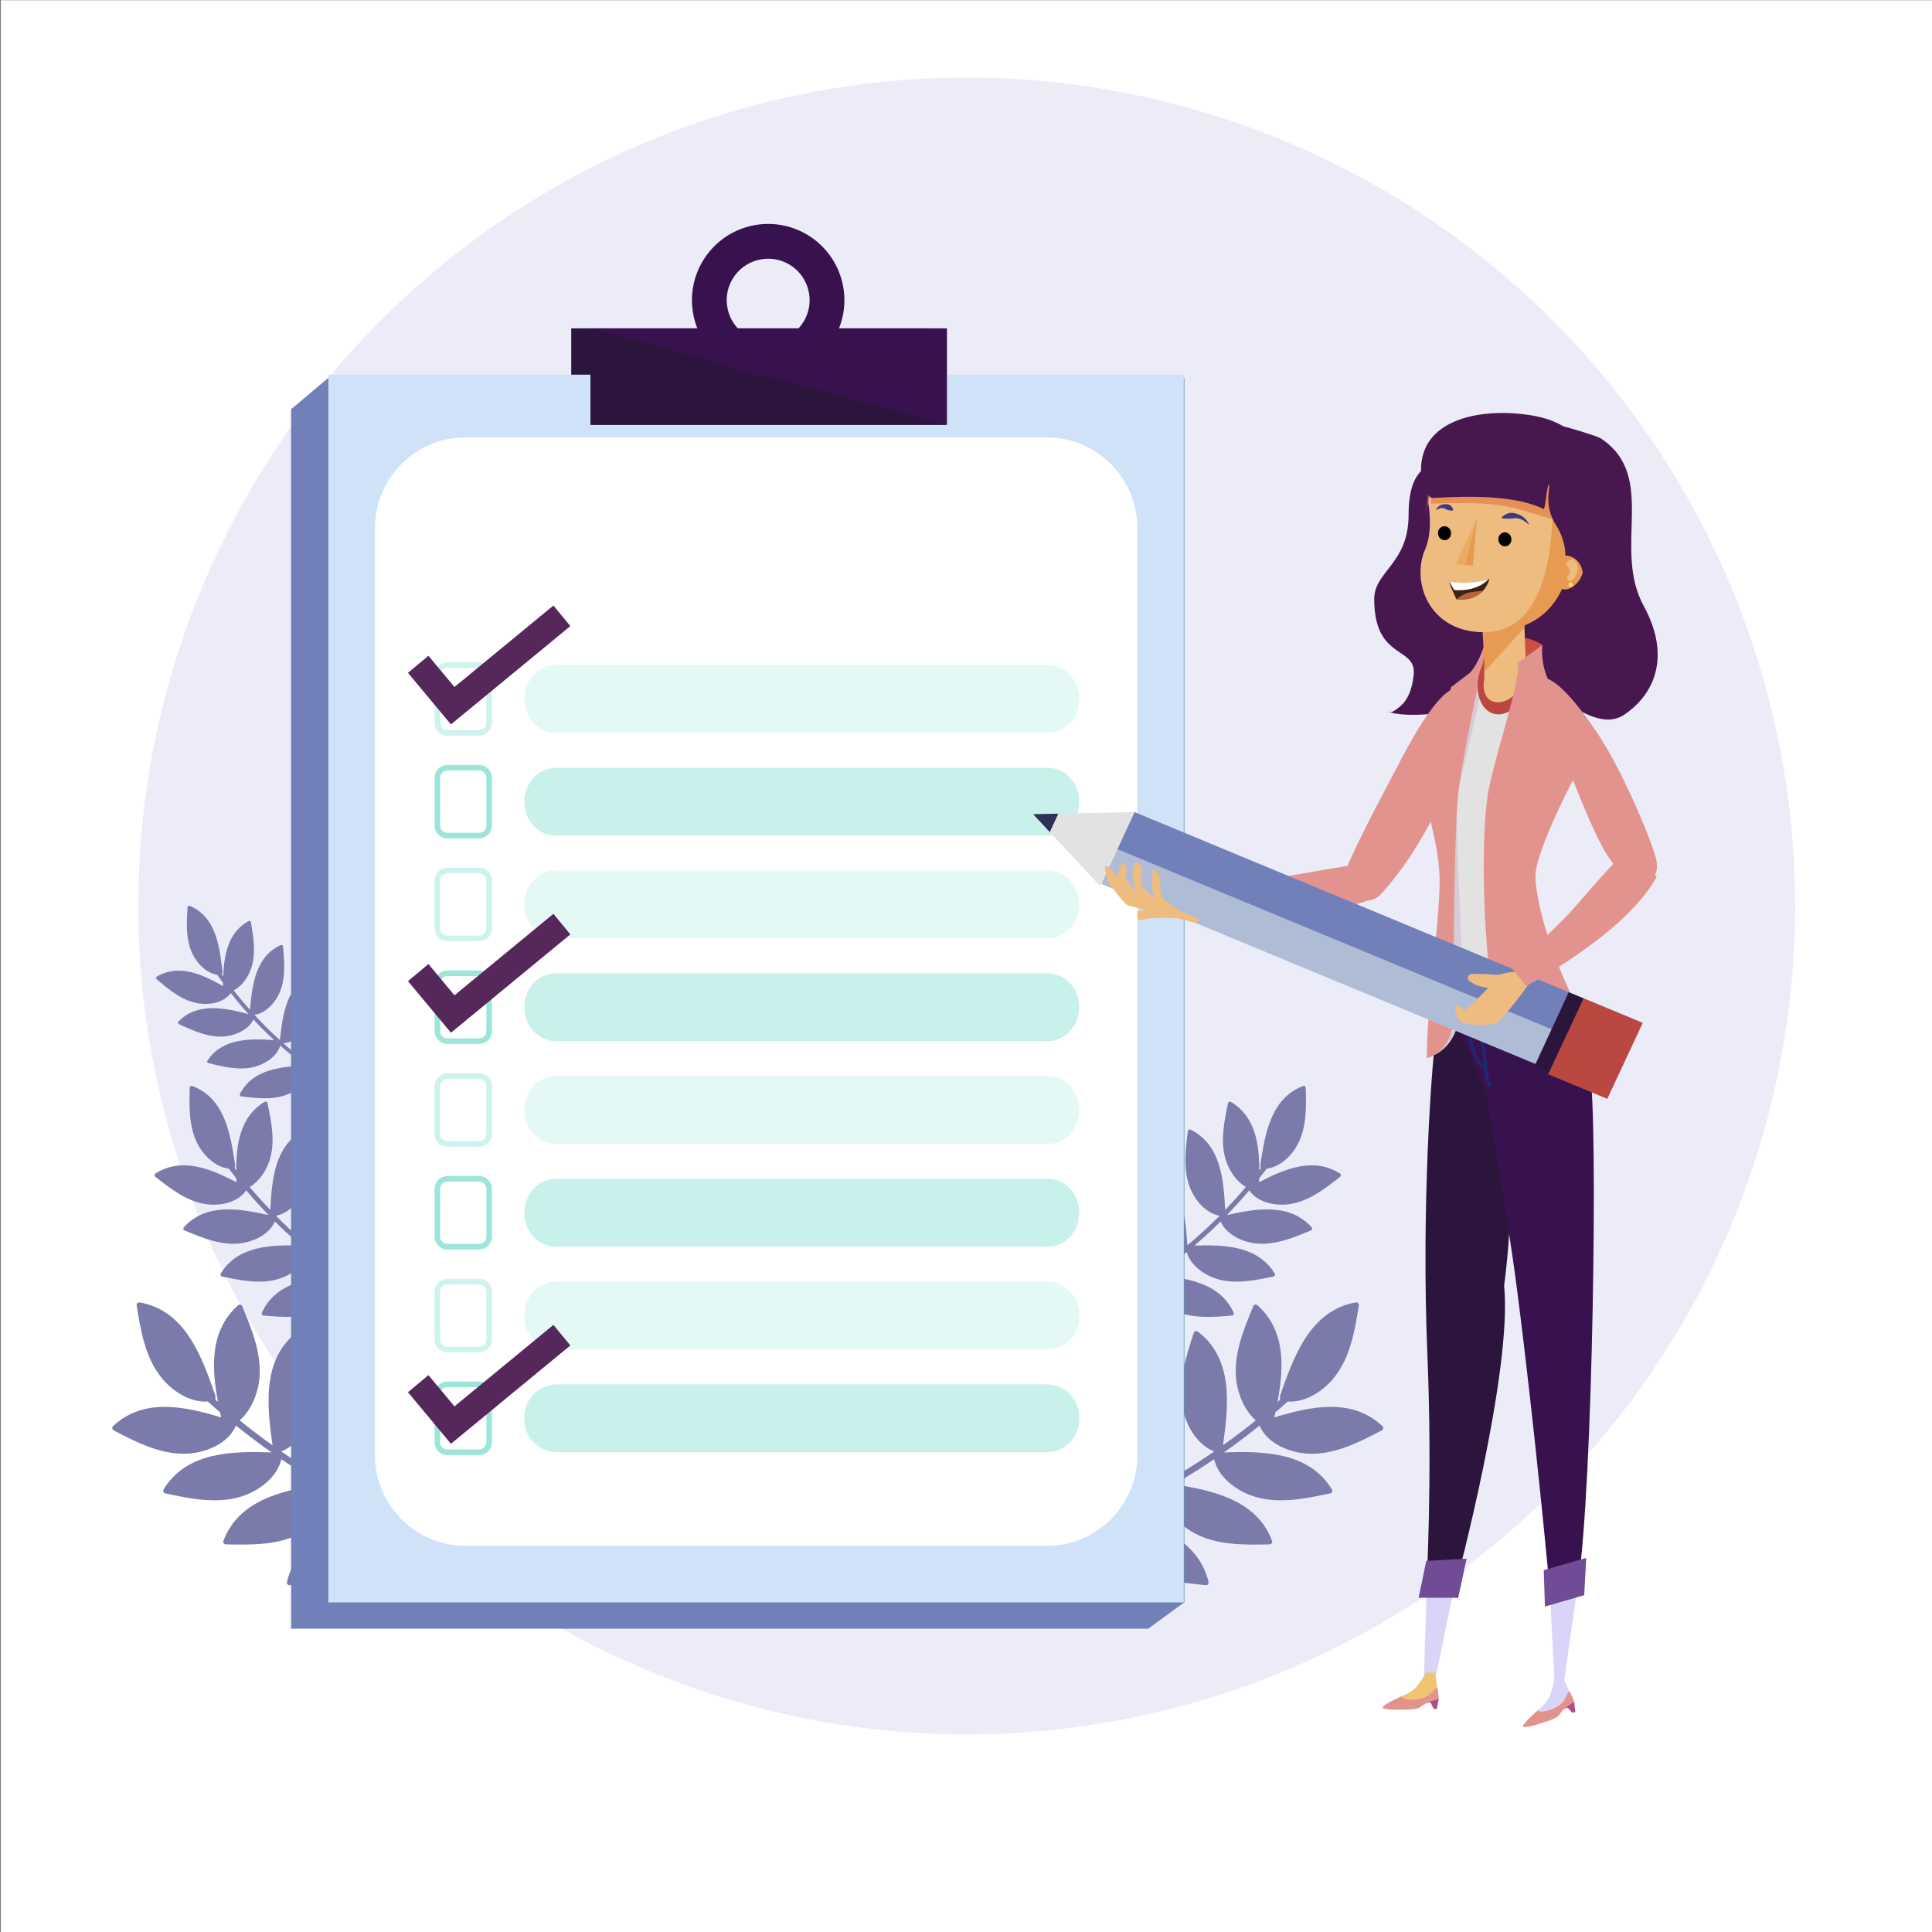 <?xml version="1.0" encoding="utf-8"?>
<!-- Generator: Adobe Illustrator 27.5.0, SVG Export Plug-In . SVG Version: 6.00 Build 0)  -->
<svg version="1.1" xmlns="http://www.w3.org/2000/svg" xmlns:xlink="http://www.w3.org/1999/xlink" x="0px" y="0px"
	 viewBox="0 0 500 500" style="enable-background:new 0 0 500 500;" xml:space="preserve">
<rect x="0" y="0" width="500" height="500" fill="#808080" stroke="none"/>
<g id="BACKGROUND">

		<rect x="0.238" y="0.063" transform="matrix(-1 -1.224647e-16 1.224647e-16 -1 500.477 500.125)" style="fill:#FFFFFF;" width="500" height="500"/>
</g>
<g id="OBJECTS">

		<ellipse transform="matrix(0.707 -0.707 0.707 0.707 -92.501 245.619)" style="opacity:0.51;fill:#D8DAF2;" cx="250.238" cy="234.468" rx="214.424" ry="214.424"/>
	<g>
		<path style="fill:#7A7BAA;" d="M121.041,398.885c-6.295-1.929-12.512-4.253-18.597-6.896c3.453-1.545,6.138-5.028,7.538-8.353
			c2.756-6.544,1.516-13.894,0.375-20.654c-0.074-0.437-0.627-0.63-0.987-0.432c-10.086,5.549-10.676,17.482-10.772,27.735
			c-3.846-1.778-7.622-3.701-11.324-5.74c4.51-1.31,7.603-6.172,8.739-10.459c1.785-6.739-0.279-13.741-2.204-20.203
			c-0.111-0.372-0.612-0.704-0.987-0.432c-9.767,7.068-8.451,19.606-7.228,30.143c-2.596-1.466-5.163-2.975-7.669-4.563
			c-1.736-1.1-3.449-2.236-5.144-3.398c4.224-1.597,7.041-6.331,8.033-10.499c1.614-6.787-0.616-13.724-2.706-20.14
			c-0.169-0.519-0.712-0.647-1.129-0.328c-9.237,7.048-7.892,19.153-6.459,29.362c-2.896-2.058-5.729-4.203-8.488-6.441
			c2.752-2.393,4.415-6.246,4.952-9.659c1.088-6.921-1.73-13.684-4.329-19.942c-0.176-0.423-0.769-0.432-1.066-0.166
			c-7.327,6.563-6.848,16.109-5.176,24.997c-0.214-0.19-0.43-0.377-0.643-0.568c0.084-0.15,0.043-0.345-0.095-0.447
			c0.113-0.151,0.161-0.348,0.079-0.585c-3.47-9.94-7.689-22.032-19.543-24.141c-0.523-0.093-0.929,0.288-0.843,0.82
			c1.034,6.382,2.152,13.202,6.249,18.438c2.762,3.53,7.457,6.707,12.145,6.376c1.047,0.949,2.12,1.87,3.191,2.792
			c0.094,0.444,0.189,0.885,0.285,1.323c-9.398-2.854-20.072-5.171-27.979,2.257c-0.307,0.288-0.276,0.871,0.119,1.076
			c5.974,3.109,12.477,6.5,19.425,6.02c4.684-0.323,10.321-2.618,12.264-7.244c2.989,2.417,6.058,4.732,9.203,6.943
			c-10.205-0.331-21.994-0.175-27.937,9.591c-0.218,0.359-0.035,0.913,0.4,1.006c6.811,1.45,14.254,3.022,20.982,0.375
			c3.939-1.55,8.12-4.862,9.096-9.203c1.409,0.953,2.826,1.893,4.263,2.803c2.023,1.281,4.074,2.496,6.14,3.678
			c-10.058,1.609-21.441,4.017-25.41,14.693c-0.156,0.421,0.239,0.855,0.647,0.863c6.527,0.133,13.613,0.284,19.525-2.934
			c3.918-2.133,7.891-6.244,8.274-10.931c3.879,2.11,7.823,4.067,11.847,5.842c-9.844,2.825-21.151,6.537-23.827,17.724
			c-0.092,0.384,0.188,0.91,0.647,0.863c6.547-0.67,13.585-1.369,19.105-5.305c3.706-2.643,7.182-7.32,6.861-12.112
			c6.462,2.705,13.097,5.016,19.927,6.89C121.346,399.868,121.575,399.049,121.041,398.885z"/>
		<path style="fill:#7A7BAA;" d="M103.734,338.532c-4.371-2.304-8.629-4.888-12.746-7.688c2.762-0.655,5.229-2.848,6.727-5.103
			c2.948-4.439,3.063-10.032,3.168-15.176c0.007-0.333-0.374-0.553-0.667-0.457c-8.213,2.679-10.319,11.395-11.826,18.941
			c-2.586-1.849-5.101-3.796-7.545-5.817c3.508-0.335,6.47-3.486,7.907-6.488c2.259-4.719,1.718-10.171,1.204-15.204
			c-0.03-0.29-0.353-0.604-0.667-0.457c-8.191,3.844-8.977,13.273-9.55,21.213c-1.709-1.445-3.39-2.916-5.015-4.438
			c-1.126-1.054-2.23-2.131-3.317-3.226c3.338-0.586,6.078-3.682,7.393-6.616c2.141-4.778,1.467-10.205,0.825-15.228
			c-0.052-0.406-0.435-0.577-0.787-0.4c-7.798,3.903-8.501,13.017-8.873,20.744c-1.847-1.923-3.635-3.901-5.357-5.938
			c2.365-1.379,4.13-3.987,5.003-6.428c1.771-4.95,0.64-10.332-0.4-15.31c-0.07-0.337-0.507-0.426-0.763-0.272
			c-6.322,3.813-7.305,10.918-7.316,17.706c-0.131-0.17-0.264-0.338-0.395-0.509c0.083-0.099,0.08-0.248-0.008-0.343
			c0.105-0.095,0.168-0.234,0.14-0.42c-1.167-7.815-2.584-17.321-11.029-20.536c-0.373-0.142-0.725,0.082-0.736,0.487
			c-0.131,4.85-0.261,10.035,2.026,14.47c1.542,2.99,4.559,5.989,8.062,6.402c0.639,0.847,1.301,1.675,1.962,2.505
			c0.007,0.34,0.015,0.679,0.025,1.015c-6.53-3.42-14.076-6.623-20.945-2.253c-0.266,0.169-0.325,0.604-0.063,0.81
			c3.969,3.129,8.289,6.539,13.479,7.159c3.499,0.417,7.977-0.485,10.057-3.624c1.866,2.2,3.804,4.337,5.813,6.408
			c-7.478-1.673-16.192-3.209-21.941,3.16c-0.211,0.234-0.154,0.668,0.154,0.798c4.819,2.023,10.087,4.224,15.418,3.214
			c3.121-0.591,6.668-2.448,7.995-5.512c0.905,0.9,1.819,1.792,2.751,2.663c1.312,1.228,2.654,2.411,4.012,3.572
			c-7.641-0.222-16.371-0.041-20.792,7.275c-0.174,0.288,0.056,0.664,0.356,0.727c4.794,1.012,9.997,2.116,14.806,0.571
			c3.187-1.024,6.693-3.499,7.631-6.901c2.564,2.099,5.199,4.094,7.917,5.966c-7.654,0.704-16.51,1.858-20.05,9.732
			c-0.121,0.27,0.011,0.698,0.356,0.727c4.921,0.423,10.208,0.893,14.829-1.237c3.103-1.43,6.32-4.392,6.755-7.97
			c4.386,2.9,8.954,5.532,13.728,7.87C103.822,339.299,104.105,338.727,103.734,338.532z"/>
		<path style="fill:#7A7BAA;" d="M91.647,283.23c-3.517-2.023-6.933-4.272-10.227-6.695c2.286-0.454,4.377-2.179,5.675-3.984
			c2.554-3.553,2.817-8.14,3.059-12.357c0.016-0.273-0.29-0.465-0.534-0.395c-6.821,1.95-8.813,9.038-10.278,15.185
			c-2.066-1.596-4.071-3.269-6.016-5.002c2.889-0.168,5.415-2.665,6.685-5.085c1.997-3.804,1.718-8.294,1.448-12.44
			c-0.016-0.239-0.271-0.507-0.534-0.395c-6.838,2.906-7.768,10.62-8.479,17.118c-1.358-1.237-2.694-2.496-3.981-3.794
			c-0.892-0.899-1.766-1.816-2.624-2.747c2.757-0.38,5.099-2.837,6.267-5.205c1.901-3.856,1.513-8.33,1.138-12.472
			c-0.03-0.335-0.339-0.486-0.633-0.352c-6.517,2.967-7.37,10.424-7.909,16.754c-1.458-1.634-2.865-3.311-4.216-5.035
			c1.982-1.06,3.51-3.146,4.3-5.123c1.603-4.009,0.838-8.459,0.136-12.575c-0.048-0.279-0.403-0.365-0.618-0.246
			c-5.303,2.937-6.325,8.739-6.54,14.308c-0.102-0.144-0.207-0.286-0.308-0.43c0.071-0.079,0.073-0.201,0.004-0.281
			c0.089-0.075,0.145-0.187,0.128-0.341c-0.721-6.448-1.596-14.292-8.429-17.186c-0.302-0.128-0.598,0.045-0.619,0.377
			c-0.254,3.976-0.518,8.227,1.224,11.935c1.175,2.5,3.56,5.053,6.422,5.498c0.499,0.714,1.017,1.414,1.534,2.115
			c-0.004,0.279-0.008,0.558-0.01,0.834c-5.255-3.004-11.35-5.861-17.12-2.483c-0.224,0.131-0.285,0.485-0.076,0.663
			c3.163,2.688,6.604,5.617,10.845,6.282c2.859,0.449,6.56-0.157,8.362-2.669c1.464,1.862,2.991,3.674,4.576,5.434
			c-6.086-1.599-13.19-3.123-18.101,1.929c-0.18,0.186-0.147,0.544,0.103,0.659c3.893,1.806,8.149,3.772,12.555,3.104
			c2.579-0.391,5.546-1.807,6.728-4.281c0.716,0.766,1.438,1.525,2.177,2.269c1.04,1.047,2.105,2.059,3.184,3.053
			c-6.264-0.413-13.433-0.529-17.282,5.341c-0.152,0.231,0.026,0.547,0.27,0.608c3.903,0.975,8.14,2.039,12.133,0.917
			c2.646-0.744,5.598-2.669,6.471-5.432c2.041,1.8,4.142,3.517,6.316,5.135c-6.302,0.346-13.605,1.025-16.748,7.379
			c-0.108,0.218-0.012,0.573,0.27,0.608c4.025,0.496,8.35,1.042,12.206-0.566c2.589-1.079,5.319-3.413,5.784-6.336
			c3.511,2.512,7.181,4.811,11.027,6.874C91.696,283.863,91.946,283.402,91.647,283.23z"/>
		<path style="fill:#7A7BAA;" d="M265.992,398.885c6.295-1.929,12.512-4.253,18.597-6.896c-3.453-1.545-6.138-5.028-7.538-8.353
			c-2.756-6.544-1.516-13.894-0.375-20.654c0.074-0.437,0.627-0.63,0.987-0.432c10.086,5.549,10.676,17.482,10.772,27.735
			c3.846-1.778,7.622-3.701,11.323-5.74c-4.51-1.31-7.603-6.172-8.738-10.459c-1.785-6.739,0.279-13.741,2.204-20.203
			c0.111-0.372,0.612-0.704,0.987-0.432c9.767,7.068,8.452,19.606,7.228,30.143c2.596-1.466,5.163-2.975,7.669-4.563
			c1.736-1.1,3.449-2.236,5.144-3.398c-4.224-1.597-7.041-6.331-8.033-10.499c-1.614-6.787,0.616-13.724,2.706-20.14
			c0.169-0.519,0.712-0.647,1.129-0.328c9.237,7.048,7.893,19.153,6.459,29.362c2.896-2.058,5.729-4.203,8.489-6.441
			c-2.753-2.393-4.415-6.246-4.952-9.659c-1.088-6.921,1.73-13.684,4.329-19.942c0.176-0.423,0.77-0.432,1.066-0.166
			c7.328,6.563,6.848,16.109,5.176,24.997c0.214-0.19,0.43-0.377,0.643-0.568c-0.083-0.15-0.043-0.345,0.095-0.447
			c-0.113-0.151-0.161-0.348-0.079-0.585c3.47-9.94,7.689-22.032,19.543-24.141c0.524-0.093,0.929,0.288,0.843,0.82
			c-1.035,6.382-2.153,13.202-6.249,18.438c-2.762,3.53-7.457,6.707-12.145,6.376c-1.047,0.949-2.12,1.87-3.191,2.792
			c-0.094,0.444-0.189,0.885-0.285,1.323c9.398-2.854,20.072-5.171,27.979,2.257c0.307,0.288,0.276,0.871-0.119,1.076
			c-5.974,3.109-12.477,6.5-19.425,6.02c-4.684-0.323-10.321-2.618-12.264-7.244c-2.99,2.417-6.059,4.732-9.203,6.943
			c10.205-0.331,21.994-0.175,27.937,9.591c0.218,0.359,0.035,0.913-0.4,1.006c-6.811,1.45-14.254,3.022-20.982,0.375
			c-3.939-1.55-8.12-4.862-9.096-9.203c-1.409,0.953-2.826,1.893-4.263,2.803c-2.023,1.281-4.074,2.496-6.14,3.678
			c10.058,1.609,21.441,4.017,25.41,14.693c0.156,0.421-0.239,0.855-0.647,0.863c-6.527,0.133-13.613,0.284-19.525-2.934
			c-3.918-2.133-7.891-6.244-8.274-10.931c-3.879,2.11-7.823,4.067-11.847,5.842c9.844,2.825,21.151,6.537,23.828,17.724
			c0.092,0.384-0.188,0.91-0.647,0.863c-6.547-0.67-13.585-1.369-19.105-5.305c-3.706-2.643-7.182-7.32-6.861-12.112
			c-6.462,2.705-13.097,5.016-19.927,6.89C265.687,399.868,265.458,399.049,265.992,398.885z"/>
		<path style="fill:#7A7BAA;" d="M283.298,338.532c4.371-2.304,8.629-4.888,12.746-7.688c-2.762-0.655-5.229-2.848-6.727-5.103
			c-2.948-4.439-3.063-10.032-3.168-15.176c-0.007-0.333,0.374-0.553,0.667-0.457c8.213,2.679,10.319,11.395,11.826,18.941
			c2.586-1.849,5.101-3.796,7.545-5.817c-3.509-0.335-6.47-3.486-7.907-6.488c-2.259-4.719-1.718-10.171-1.204-15.204
			c0.03-0.29,0.353-0.604,0.667-0.457c8.191,3.844,8.977,13.273,9.55,21.213c1.709-1.445,3.39-2.916,5.015-4.438
			c1.126-1.054,2.23-2.131,3.317-3.226c-3.338-0.586-6.078-3.682-7.393-6.616c-2.14-4.778-1.467-10.205-0.824-15.228
			c0.052-0.406,0.435-0.577,0.787-0.4c7.798,3.903,8.501,13.017,8.873,20.744c1.848-1.923,3.635-3.901,5.357-5.938
			c-2.364-1.379-4.13-3.987-5.003-6.428c-1.771-4.95-0.64-10.332,0.4-15.31c0.07-0.337,0.507-0.426,0.763-0.272
			c6.322,3.813,7.305,10.918,7.316,17.706c0.131-0.17,0.264-0.338,0.395-0.509c-0.083-0.099-0.08-0.248,0.008-0.343
			c-0.105-0.095-0.168-0.234-0.14-0.42c1.167-7.815,2.584-17.321,11.029-20.536c0.373-0.142,0.725,0.082,0.736,0.487
			c0.131,4.85,0.261,10.035-2.026,14.47c-1.542,2.99-4.559,5.989-8.062,6.402c-0.639,0.847-1.302,1.675-1.962,2.505
			c-0.007,0.34-0.016,0.679-0.025,1.015c6.53-3.42,14.076-6.623,20.945-2.253c0.266,0.169,0.325,0.604,0.063,0.81
			c-3.969,3.129-8.289,6.539-13.479,7.159c-3.499,0.417-7.977-0.485-10.057-3.624c-1.866,2.2-3.804,4.337-5.813,6.408
			c7.478-1.673,16.192-3.209,21.941,3.16c0.211,0.234,0.154,0.668-0.154,0.798c-4.819,2.023-10.086,4.224-15.418,3.214
			c-3.121-0.591-6.668-2.448-7.995-5.512c-0.905,0.9-1.819,1.792-2.751,2.663c-1.313,1.228-2.655,2.411-4.012,3.572
			c7.641-0.222,16.371-0.041,20.792,7.275c0.174,0.288-0.057,0.664-0.356,0.727c-4.794,1.012-9.997,2.116-14.807,0.571
			c-3.187-1.024-6.693-3.499-7.631-6.901c-2.564,2.099-5.199,4.094-7.917,5.966c7.654,0.704,16.51,1.858,20.05,9.732
			c0.122,0.27-0.011,0.698-0.356,0.727c-4.921,0.423-10.208,0.893-14.829-1.237c-3.103-1.43-6.32-4.392-6.755-7.97
			c-4.386,2.9-8.954,5.532-13.727,7.87C283.211,339.299,282.927,338.727,283.298,338.532z"/>
	</g>
	<g>

			<rect x="147.837" y="84.979" transform="matrix(-1 -1.224647e-16 1.224647e-16 -1 387.905 194.911)" style="fill:#2B153C;" width="92.231" height="24.953"/>
		<g>
			<polygon style="fill:#7280BA;" points="75.325,421.505 297.154,421.505 306.473,414.701 306.473,97.778 84.981,97.778
				75.325,105.916 			"/>

				<rect x="84.981" y="97.778" transform="matrix(-1 -1.224647e-16 1.224647e-16 -1 391.454 512.478)" style="fill:#5AA4AB;" width="221.492" height="316.922"/>
			<g>
				<g>

						<rect x="99.356" y="122.838" transform="matrix(1 -0.004 0.004 1 -0.949 0.731)" style="fill:#F7F9F8;" width="194.91" height="267.118"/>
				</g>
			</g>
			<g>
				<rect x="84.981" y="96.96" style="fill:#CFE2F8;" width="221.382" height="317.741"/>
				<path style="fill:#FFFFFF;" d="M270.977,400.065H120.412c-12.841,0-23.348-10.507-23.348-23.348V136.554
					c0-12.841,10.507-23.348,23.348-23.348h150.566c12.841,0,23.348,10.507,23.348,23.348v240.163
					C294.325,389.558,283.819,400.065,270.977,400.065z"/>
				<g style="opacity:0.54;">
					<path style="opacity:0.39;fill:#80DECF;" d="M271.209,189.664H143.795c-4.46,0-8.108-3.953-8.108-8.785l0,0
						c0-4.831,3.649-8.785,8.108-8.785h127.413c4.46,0,8.108,3.953,8.108,8.785l0,0
						C279.317,185.711,275.668,189.664,271.209,189.664z"/>
					<path style="opacity:0.78;fill:#80DECF;" d="M271.209,216.259H143.795c-4.46,0-8.108-3.953-8.108-8.785l0,0
						c0-4.831,3.649-8.785,8.108-8.785h127.413c4.46,0,8.108,3.953,8.108,8.785l0,0
						C279.317,212.306,275.668,216.259,271.209,216.259z"/>
					<path style="opacity:0.39;fill:#80DECF;" d="M271.209,242.855H143.795c-4.46,0-8.108-3.953-8.108-8.785l0,0
						c0-4.831,3.649-8.785,8.108-8.785h127.413c4.46,0,8.108,3.953,8.108,8.785l0,0
						C279.317,238.902,275.668,242.855,271.209,242.855z"/>
					<path style="opacity:0.78;fill:#80DECF;" d="M271.209,269.451H143.795c-4.46,0-8.108-3.953-8.108-8.784l0,0
						c0-4.831,3.649-8.785,8.108-8.785h127.413c4.46,0,8.108,3.953,8.108,8.785l0,0
						C279.317,265.498,275.668,269.451,271.209,269.451z"/>
					<path style="opacity:0.39;fill:#80DECF;" d="M271.209,296.047H143.795c-4.46,0-8.108-3.953-8.108-8.785l0,0
						c0-4.832,3.649-8.785,8.108-8.785h127.413c4.46,0,8.108,3.953,8.108,8.785l0,0
						C279.317,292.094,275.668,296.047,271.209,296.047z"/>
					<path style="opacity:0.78;fill:#80DECF;" d="M271.209,322.643H143.795c-4.46,0-8.108-3.953-8.108-8.785l0,0
						c0-4.832,3.649-8.785,8.108-8.785h127.413c4.46,0,8.108,3.953,8.108,8.785l0,0C279.317,318.69,275.668,322.643,271.209,322.643
						z"/>
					<path style="opacity:0.39;fill:#80DECF;" d="M270.877,349.238H144.126c-4.642,0-8.44-3.798-8.44-8.44v-0.69
						c0-4.642,3.798-8.44,8.44-8.44h126.751c4.642,0,8.44,3.798,8.44,8.44v0.69C279.317,345.441,275.519,349.238,270.877,349.238z"
						/>
					<path style="opacity:0.78;fill:#80DECF;" d="M270.877,375.834H144.126c-4.642,0-8.44-3.798-8.44-8.44v-0.69
						c0-4.642,3.798-8.44,8.44-8.44h126.751c4.642,0,8.44,3.798,8.44,8.44v0.69C279.317,372.036,275.519,375.834,270.877,375.834z"
						/>
				</g>
				<g>
					<path style="opacity:0.39;fill:none;stroke:#80DECF;stroke-width:1.439;stroke-miterlimit:10;" d="M115.768,189.664h8.249
						c1.418,0,2.578-1.16,2.578-2.578v-12.412c0-1.418-1.16-2.579-2.578-2.579h-8.249c-1.418,0-2.578,1.16-2.578,2.579v12.412
						C113.19,188.503,114.35,189.664,115.768,189.664z"/>
					<path style="opacity:0.78;fill:none;stroke:#80DECF;stroke-width:1.439;stroke-miterlimit:10;" d="M115.768,216.259h8.249
						c1.418,0,2.578-1.16,2.578-2.578v-12.413c0-1.418-1.16-2.578-2.578-2.578h-8.249c-1.418,0-2.578,1.16-2.578,2.578v12.413
						C113.19,215.099,114.35,216.259,115.768,216.259z"/>
					<path style="opacity:0.39;fill:none;stroke:#80DECF;stroke-width:1.439;stroke-miterlimit:10;" d="M115.768,242.855h8.249
						c1.418,0,2.578-1.16,2.578-2.578v-12.413c0-1.418-1.16-2.578-2.578-2.578h-8.249c-1.418,0-2.578,1.16-2.578,2.578v12.413
						C113.19,241.695,114.35,242.855,115.768,242.855z"/>
					<path style="opacity:0.78;fill:none;stroke:#80DECF;stroke-width:1.439;stroke-miterlimit:10;" d="M115.768,269.451h8.249
						c1.418,0,2.578-1.16,2.578-2.578V254.46c0-1.418-1.16-2.578-2.578-2.578h-8.249c-1.418,0-2.578,1.16-2.578,2.578v12.413
						C113.19,268.291,114.35,269.451,115.768,269.451z"/>
					<path style="opacity:0.39;fill:none;stroke:#80DECF;stroke-width:1.439;stroke-miterlimit:10;" d="M115.768,296.047h8.249
						c1.418,0,2.578-1.16,2.578-2.578v-12.412c0-1.418-1.16-2.578-2.578-2.578h-8.249c-1.418,0-2.578,1.16-2.578,2.578v12.412
						C113.19,294.887,114.35,296.047,115.768,296.047z"/>
					<path style="opacity:0.78;fill:none;stroke:#80DECF;stroke-width:1.439;stroke-miterlimit:10;" d="M115.768,322.643h8.249
						c1.418,0,2.578-1.16,2.578-2.578v-12.413c0-1.418-1.16-2.578-2.578-2.578h-8.249c-1.418,0-2.578,1.16-2.578,2.578v12.413
						C113.19,321.482,114.35,322.643,115.768,322.643z"/>
					<path style="opacity:0.39;fill:none;stroke:#80DECF;stroke-width:1.439;stroke-miterlimit:10;" d="M115.768,349.238h8.249
						c1.418,0,2.578-1.16,2.578-2.578v-12.412c0-1.418-1.16-2.579-2.578-2.579h-8.249c-1.418,0-2.578,1.16-2.578,2.579v12.412
						C113.19,348.078,114.35,349.238,115.768,349.238z"/>
					<path style="opacity:0.78;fill:none;stroke:#80DECF;stroke-width:1.439;stroke-miterlimit:10;" d="M115.768,375.834h8.249
						c1.418,0,2.578-1.16,2.578-2.578v-12.413c0-1.418-1.16-2.578-2.578-2.578h-8.249c-1.418,0-2.578,1.16-2.578,2.578v12.412
						C113.19,374.674,114.35,375.834,115.768,375.834z"/>
				</g>
				<polygon style="fill:#55275B;" points="143.222,156.706 117.616,177.795 110.88,169.712 105.582,174.128 116.707,187.477
					147.606,162.03 				"/>
				<polygon style="fill:#55275B;" points="143.222,236.497 117.616,257.585 110.88,249.503 105.582,253.918 116.707,267.267
					147.606,241.82 				"/>
				<polygon style="fill:#55275B;" points="143.222,342.88 117.616,363.968 110.88,355.886 105.582,360.301 116.707,373.65
					147.606,348.203 				"/>
			</g>
		</g>

			<rect x="152.84" y="84.979" transform="matrix(-1 -1.224647e-16 1.224647e-16 -1 397.912 194.911)" style="fill:#37124E;" width="92.231" height="24.953"/>
		<polygon style="fill:#2B153C;" points="152.84,109.932 245.072,109.932 152.84,84.979 		"/>

			<ellipse transform="matrix(0.974 -0.228 0.228 0.974 -12.466 47.414)" style="fill:none;stroke:#37124E;stroke-width:9;stroke-miterlimit:10;" cx="198.742" cy="77.599" rx="15.219" ry="15.219"/>
	</g>
	<g>
		<g>
			<path style="fill:#EDBA85;" d="M394.76,250.516c-0.167-0.217-0.44-0.324-0.711-0.277c-1.22,0.213-4.595,0.806-5.034,0.931
				c-0.377,0.108-2.687-0.077-4.033-0.196c-0.547-0.049-0.972,0.502-0.753,1.005c0.182,0.42,0.516,0.792,1.127,0.755
				c1.356-0.081,3.553-0.065,3.915,1.719c0.983,4.854-4.243,6.989-3.553,8.657c0.003,0.008,0.006,0.015,0.009,0.022
				c0.219,0.508,0.93,0.551,1.245,0.097c0.105-0.152,0.232-0.329,0.377-0.522c0.074-0.099,0.175-0.174,0.286-0.227
				c0.758-0.359,1.949-1.219,2.822-2.644c0.053-0.087,0.125-0.162,0.209-0.219c1.246-0.844,2.089-1.913,2.502-2.704
				c0.359-0.686,1.476-4.411,1.826-5.594c0.067-0.227,0.021-0.472-0.123-0.659L394.76,250.516z"/>
			<g>
				<path style="fill:#49174F;" d="M408.01,116.991c0,0,3.954,6.133-13.042,18.415c-4.874,3.522-18.061,18.065-6.617,32.095
					c5.796,7.106-6.109,15.762-14.608,16.895c-10.949,1.461-14.538-0.216-14.538-0.216c0.812,0.933,3.665-1.827,3.864-2.051
					c1.863-2.092,2.472-4.854,2.772-7.286c0.969-7.835-10.222-3.726-10.191-19.83c0.014-7.199,8.888-9.083,8.892-21.763
					c0.001-3.354,0.359-7.931,2.755-10.827C375.175,112.903,392.787,112.912,408.01,116.991z"/>
			</g>
			<path style="fill:#49174F;" d="M394.063,108.916c-0.031-2.031,18.877,3.635,20.237,4.544c14.851,9.922,2.873,28.33,11.091,43.357
				c6.695,12.24,3.57,22.331-5.092,28.178c-9.414,6.354-26.51-14.168-26.51-14.168S394.066,109.064,394.063,108.916z"/>
			<path style="fill:#2B153C;" d="M371.424,269.617c-0.898,6.38-3.615,42.508-2.021,80.839c1.367,32.888-0.25,59.952-0.25,59.952
				l7.703-0.671c0,0,14.625-54.73,12.409-76.988c4.926-37.64-2.235-66.423-2.235-66.423l-13.014-6.807L371.424,269.617z"/>
			<path style="fill:#37124E;" d="M399.349,250.406c0,0,10.058,18.369,12.145,27.945c2.086,9.577,0.785,107.434-3.128,131.486
				c-4.733,1.366-7.239,2.09-7.239,2.09s-3.828-41.886-8.467-77.783c-3.266-25.277-7.777-47.34-7.968-50.775
				c-4.211-10.849-8.055-18.939-8.055-18.939L399.349,250.406z"/>
			<path style="fill:#21276F;" d="M384.387,278.939l-0.301-2.493c-3.408-0.689-4.788-11.032-4.937-12.23l-0.061-0.488h4.392
				l1.743,14.967l0.802,2.263l-0.819,0.29L384.387,278.939z M380.074,264.596c0.56,4.085,2.013,10.022,3.901,10.904l-1.27-10.904
				H380.074z"/>
			<polygon style="fill:#D9D5F8;" points="401.127,411.927 402.369,436.601 404.666,435.938 408.366,409.837 			"/>
			<path style="fill:#D9D5F8;" d="M376.811,408.561l-5.257,25.551l-3.042-0.051l0.733-23.901
				C369.246,410.16,373.485,408.209,376.811,408.561z"/>
			<polygon style="fill:#704B96;" points="379.56,403.386 377.377,413.516 367.142,413.488 369.11,403.963 			"/>
			<polygon style="fill:#704B96;" points="410.516,403.183 399.519,406.358 399.824,415.771 409.986,412.837 			"/>
			<path style="fill:#CB4F44;" d="M399.161,166.911c0,0-6.606-4.817-14.984,0c-1.714,5.542-2.801,7.634-2.801,7.634l17.785-0.353
				C399.161,174.192,396.806,169.484,399.161,166.911z"/>
			<path style="fill:#E9E9E9;" d="M397.896,173.975l-2.571-1.087h-10.58c0,0-8.293,18.723-1.317,18.577
				c6.976-0.144,14.468-6.116,14.468-6.116V173.975z"/>
			<path style="fill:#E2E2E2;" d="M395.749,174.92c0,0-3.144,9.77-7.636,8.947c-4.491-0.823-3.368-10.978-3.368-10.978l-6.773,5.514
				l-4.129,32.154v47.341c0,0,3.772,4.405,9.756,4.921c5.984,0.516,10.6-3.892,10.963-4.716c0.362-0.823-6.973-27.765-3.414-40.229
				C394.706,205.41,395.749,174.92,395.749,174.92z"/>
			<path style="fill:#D8CAD6;" d="M384.745,172.888c0,0-5.949,26.261-7.284,31.058c-1.335,4.796,1.053,42.176,0.946,47.609
				c-0.107,5.433,0.997,17.379-7.053,21.403c1.512-29.444,4.278-84.037,4.278-84.037l6.82-14.398L384.745,172.888z"/>
			<path style="fill:#E3938E;" d="M369.279,273.872c0,0,6.81-1.448,6.81-11.011c0-9.562,0.26-46.575,1.181-56.322
				c0.92-9.747,7.056-37.781,7.056-37.781l-0.149-1.847c0,0-1.858,5.759-4.14,7.498c-2.282,1.739-4.441,3.371-4.441,3.371
				s-7.393,22.273-6.86,27.489c0.533,5.216,3.368,11.953,3.803,21.298C372.974,235.912,369.062,262.064,369.279,273.872z"/>
			<path style="fill:#AA3E36;" d="M387.858,248.512c4.142-0.219,11.193-3.594,11.491-3.737l-0.377-0.783
				c-0.071,0.034-7.192,3.442-11.16,3.652L387.858,248.512z"/>
			<path style="fill:#BA4740;" d="M382.84,174.318c-1.304,4.835,0.388,9.496,3.78,10.41c3.392,0.915,7.198-2.263,8.502-7.097
				c1.304-4.835-0.388-9.495-3.78-10.41C387.951,166.306,384.144,169.484,382.84,174.318z"/>
			<g>
				<g>
					<path style="fill:#EDBC7E;" d="M393.941,177.547c-4.496,6.581-11.083,5.041-9.827-1.786l0.197-13.794l10.162-1.072
						l0.494,13.117C395.015,175.269,394.651,176.508,393.941,177.547z"/>
					<path style="fill-rule:evenodd;clip-rule:evenodd;fill:#E79B52;" d="M384.295,173.734l10.264-11.382l-0.113-1.91l-10.899,0.645
						l0.582,9.829C384.182,171.814,384.295,173.734,384.295,173.734z"/>
				</g>
				<path style="fill:#E79B52;" d="M386.763,163.192L386.763,163.192c-8.834-0.201-15.166-5.328-14.869-13.405l0.878-23.803
					c0.298-8.076,7.701-14.461,16.534-14.26l0,0c8.834,0.201,21.531,5.919,21.233,13.995l-5.128,23.478
					C402.881,158.323,395.596,163.392,386.763,163.192z"/>
				<path style="fill:#EDBA8D;" d="M383.411,163.6L383.411,163.6c-13.555-0.307-18.295-13.023-14.561-21.499
					c2.139-4.855,0.781-11.998,0.781-11.998c0.299-8.1,7.735-17.909,16.289-17.715l0,0c8.555,0.194,15.247,6.918,14.949,15.018
					C400.869,127.406,403.801,163.551,383.411,163.6z"/>
				<path style="fill:#EDBC7E;" d="M384.154,163.601L384.154,163.601c-13.555-0.307-18.295-13.024-14.561-21.499
					c2.139-4.855,0.781-11.998,0.781-11.998c0.299-8.1,7.735-17.91,16.29-17.716l0,0c8.555,0.194,15.247,6.918,14.949,15.018
					C401.613,127.407,404.544,163.551,384.154,163.601z"/>
				<path style="fill:#E59056;" d="M401.725,134.336c-3.588-0.953-7.094-2.27-10.724-3.065c-4.609-1.008-9.512-1.086-14.218-1.099
					c-2.124-0.006-4.248,0.049-6.37,0.159c-0.024-0.145-0.04-0.227-0.04-0.227c0.299-8.1,7.735-17.91,16.29-17.716l0,0
					c8.555,0.194,15.247,6.918,14.949,15.018C401.613,127.407,401.843,130.247,401.725,134.336z"/>
				<path style="opacity:0.38;fill:#D38462;" d="M374.111,117.104c0,0-4.996,12.886-5.073,15.979
					C369.039,133.083,369.213,119.537,374.111,117.104z"/>
				<path d="M387.775,139.683c0.059,0.998,0.863,1.762,1.796,1.707c0.933-0.055,1.641-0.909,1.582-1.906
					c-0.059-0.997-0.863-1.761-1.796-1.706C388.425,137.832,387.716,138.685,387.775,139.683z"/>
				<path d="M372.154,138.093c0.059,0.998,0.863,1.762,1.796,1.706c0.933-0.055,1.641-0.909,1.582-1.906
					c-0.059-0.997-0.863-1.761-1.796-1.706C372.803,136.242,372.095,137.096,372.154,138.093z"/>
				<g>
					<path style="fill:none;" d="M414.503,135.9"/>
				</g>
				<g>
					<path style="fill:none;" d="M411.677,130.684"/>
				</g>
				<path style="fill:#3A3A85;" d="M395.557,135.715c-0.912-0.942-2.046-1.548-3.205-1.612c-0.589-0.03-1.147,0.138-1.733,0.132
					c-0.604-0.039-1.21,0.025-1.961-0.117l-0.054-0.133c0.459-0.628,1.113-0.935,1.8-1.172c0.702-0.203,1.467-0.053,2.162,0.159
					c1.444,0.378,2.539,1.47,3.11,2.661L395.557,135.715z"/>
				<path style="fill:#3A3A85;" d="M371.657,131.887c0.37-0.752,1.249-1.419,2.28-1.397c0.49-0.018,1.022,0.009,1.402,0.3
					c0.358,0.319,0.677,0.655,0.763,1.218l-0.084,0.107c-0.557,0.062-0.919-0.056-1.29-0.103c-0.347-0.073-0.595-0.321-0.916-0.437
					c-0.614-0.214-1.367-0.081-2.051,0.402L371.657,131.887z"/>
				<path style="fill:#49174F;" d="M405.116,143.748c0,0,0.201-3.753-2.432-7.849c-3.391-5.273-1.276-10.148-1.865-10.454
					c-0.432-0.224-0.872,6.516-1.329,6.289c-7.004-3.464-18.472-3.464-28.671-2.861c-1.913,0.113-3.078-6.304-3.067-7.375
					c0.125-12.773,14.467-15.261,24.274-14.505c8.854,0.683,26.473,3.418,16.753,31.865"/>
				<g>
					<path style="fill:#E79B52;" d="M403.367,146.931c-1.163,2.332-0.808,4.765,0.794,5.434c1.601,0.669,3.842-0.679,5.005-3.011
						c1.163-2.332,0.807-4.765-0.794-5.434C406.771,143.251,404.53,144.599,403.367,146.931z"/>
					<path style="fill-rule:evenodd;clip-rule:evenodd;fill:#EDBC7E;" d="M405.257,145.994c0.251-0.535,0.571-0.977,1.245-1.16
						c0.675-0.182,1.681,0.096,1.792,2.015c0.111,1.919-1.152,3.658-2.186,3.49c-0.328-0.054-0.533-0.509-0.661-1.106
						c0.607-0.218,0.95-0.958,0.776-1.726c-0.131-0.575-0.518-1.012-0.975-1.168C405.251,146.124,405.257,145.994,405.257,145.994z"
						/>
					<g>
						<g>
							<path style="fill:#F8E766;" d="M406.467,151.871c0.708,0,0.709-1.1,0-1.1C405.759,150.771,405.758,151.871,406.467,151.871
								L406.467,151.871z"/>
						</g>
					</g>
				</g>
				<polygon style="fill:#E79B52;" points="382.2,134.257 376.878,145.908 381.186,146.438 				"/>
				<polygon style="fill:#EAAC60;" points="382.2,134.257 376.878,145.908 379.24,146.199 				"/>
				<path style="fill:#49174F;" d="M405.116,143.748c0,0,5.979,0.032,4.271,8.66c0,0,10.537-26.578,3.971-33.892
					C406.791,111.202,405.116,143.748,405.116,143.748z"/>
				<g>
					<path style="fill:none;" d="M381.041,108.438"/>
				</g>
				<g>
					<path style="fill:#3B2314;" d="M385.455,149.853c0,0-5.616,1.918-10.425,0.536c0.249,1.304,1.88,4.694,1.88,4.694
						S383.615,156.169,385.455,149.853z"/>
					<path style="fill:#FFFFFF;" d="M375.03,150.389l1.306,2.299c0,0,5.52,0.718,8.849-2.749
						C381.467,150.979,377.48,151.077,375.03,150.389z"/>
					<path style="fill:#B9603C;" d="M376.91,155.083c0,0,1.311-1.106,2.562-1.537c1.252-0.431,4.335-0.666,4.335-0.666
						S381.605,155.701,376.91,155.083z"/>
				</g>
			</g>
			<path style="fill:#E3938E;" d="M407.958,190.697l0.451,8.624c0,0-11.175,20.823-11.03,27.56
				c0.145,6.737,4.088,21.548,12.472,36.846c-9.539,7.607-19.165,13.694-22.588-0.867c-3.423-14.56-4.367-47.811-1.831-59.329
				c2.536-11.518,7.916-26.844,7.464-32.168c0.996-0.435,6.266-4.451,6.266-4.451s-0.965,7.338,3.957,12.712
				C405.929,182.692,407.741,186.541,407.958,190.697z"/>
			<path style="fill:#D9D5F8;" d="M406.627,438.755c0,0-0.688-1.607-1.178-2.57c-0.49-0.963-0.887-2.003-0.887-2.003l-2.281,0.659
				c0,0-0.764,3.329-1.559,4.769c-0.795,1.44-2.728,2.992-2.728,2.992s-0.617,2.634,3.642,0.709s4.514-3.003,4.514-3.003
				L406.627,438.755z"/>
			<g>
				<path style="fill:#E3938E;" d="M406.174,437.724c0,0,1.676,2.883,1.167,3.503c-0.38,0.463-1.717,0.83-2.423,1.06
					c-0.706,0.23-1.205,1.713-2.413,2.345c-1.208,0.632-5.697,2.031-6.539,2.146c-0.842,0.114-2.122,0.587-1.693-0.335
					c0.429-0.922,3.721-3.84,3.721-3.84s0.237,0.754,2.811,0.035c2.573-0.719,3.879-2.289,4.247-3.042
					C405.42,438.843,405.824,437.851,406.174,437.724z"/>
				<polygon style="fill:#AE4C8C;" points="407.388,440.454 407.7,443.05 406.916,443.276 405.466,441.704 				"/>
			</g>
			<path style="fill:#EFC573;" d="M372.095,437.866c0,0-0.183-1.738-0.367-2.804c-0.184-1.065-0.257-2.175-0.257-2.175l-2.374-0.044
				c0,0-1.713,2.955-2.897,4.096c-1.184,1.141-3.49,2.054-3.49,2.054s-1.367,2.335,3.27,1.753c4.638-0.582,5.2-1.536,5.2-1.536
				L372.095,437.866z"/>
			<g>
				<path style="fill:#E3938E;" d="M371.966,436.747c0,0,0.751,3.249,0.081,3.691c-0.5,0.33-1.886,0.287-2.628,0.298
					c-0.742,0.011-1.657,1.281-2.997,1.528c-1.341,0.247-6.042,0.259-6.881,0.12c-0.839-0.139-2.201-0.066-1.519-0.82
					c0.682-0.754,4.689-2.571,4.689-2.571s0.004,0.791,2.675,0.863c2.671,0.073,4.382-1.043,4.956-1.653
					C370.916,437.594,371.595,436.765,371.966,436.747z"/>
				<polygon style="fill:#AE4C8C;" points="372.321,439.714 371.853,442.286 371.036,442.271 370.116,440.34 				"/>
			</g>
			<path style="fill:#E3938E;" d="M398.641,175.197c3.321,0.133,7.789,4.293,14.452,14.068c6.663,9.775,13.823,27.068,15.419,32.703
				c1.933,6.825-5.262,9.983-12.042,0.158c-4.544-6.584-11.502-25.808-13.369-30.891
				C401.233,186.15,398.641,175.197,398.641,175.197z"/>
			<g>
				<g>
					<path style="fill:#E3938E;" d="M348.87,230.326c1.731,3.217,6.124,3.734,8.577,1.027c15.886-17.538,24.773-45.403,21.85-51.552
						c-0.09-0.19-0.192-0.367-0.301-0.524c-0.641-0.926-1.594-1.29-2.685-1.026c-4.353,1.052-11.078,13.206-13.767,18.383
						c-4.098,7.888-11.474,21.478-14.057,28.125C347.876,226.329,348.072,228.843,348.87,230.326L348.87,230.326z"/>
					<path style="fill:#E3938E;" d="M309.572,238.071c8.429,1.004,32.49-3.042,36.72-3.389c2.99-0.245,6.956-0.9,9.555-2.683
						c7.976-5.473-0.484-8.845-3.544-8.448c-5.325,0.691-44.9,7.674-44.812,8.122C307.492,231.673,309.205,238.028,309.572,238.071z
						"/>
				</g>
			</g>
		</g>
		<g>
			<g>
				<polygon style="fill:#AEBCD6;" points="292.96,211.537 285.016,228.737 415.784,282.987 423.726,265.787 418.279,263.524
					"/>
				<polygon style="fill:#7280BA;" points="289.166,219.753 414.483,271.742 419.932,274.004 424.363,264.408 293.596,210.159
					"/>
			</g>
			<g>
				<polygon style="fill:#312F58;" points="267.372,210.712 271.714,215.369 273.928,210.571 				"/>
				<polygon style="fill:#E2E2E2;" points="271.714,215.369 284.735,229.345 293.596,210.159 273.928,210.571 				"/>
			</g>
			<g>
				<polygon style="fill:#2B153C;" points="410.06,258.475 401.2,277.664 397.114,275.965 405.975,256.781 				"/>
			</g>
			<polygon style="fill:#BA4740;" points="400.665,278.023 409.842,258.379 425.139,264.737 415.963,284.38 			"/>
		</g>
		<g>
			<path style="fill:#EDBC7E;" d="M304.419,237.609c0,0-5.606-0.199-7.81,0.193c-1.36,0.243-1.929,0.454-1.929,0.454
				s-0.79-2.329,0.019-2.563c0.809-0.232,5.227,0.251,5.227,0.251L304.419,237.609z"/>
			<path style="fill:#EDBC7E;" d="M302.197,233.367c-0.065-0.025-0.143-0.041-0.2-0.07c-1.736-0.885-1.901-3.58-1.674-4.7
				c0.461-2.28-2.065-3.863-2.065-3.863l-0.094,5.931l0.891,2.038l-3.175-2.858c0,0-0.663-2.406-0.424-3.213
				c0.239-0.806,0.64-2.793-1.625-3.709c-0.577,2.487-0.801,3.972-0.801,3.972s0.676,3.009,0.986,3.986
				c-0.593-0.927-2.876-3.666-2.826-3.59c0.059,0.087,0.889-3.267-0.449-4.225c-1.106,1.307-1.627,4.266-1.627,4.266
				s-1.215-3.079-3.172-3.245c-0.047,1.369,0.964,4.329,0.964,4.329s3.833,5.291,4.803,5.793c0.971,0.502,17.908,4.702,17.908,4.702
				s0.399-0.413,0.81-1.004c-0.174-0.137-0.349-0.275-0.524-0.412C307.049,236.704,304.377,235.311,302.197,233.367z"/>
		</g>
		<g>
			<g>
				<path style="fill:#EDBC7E;" d="M394.569,251.418c-1.841,0.039-3.709,0.027-5.498,0.532c-0.704,0.199-1.66,0.337-2.231,0.825
					c-0.328,0.281-0.463,0.722-0.642,1.102c-0.22,0.467-0.456,0.927-0.73,1.364c-0.457,0.727-6.416,6.633-6.604,6.332
					c0,0-1.172-1.873-2.004-1.117c-0.833,0.757,0.414,3.625,1.558,4.169c1.145,0.544,7.583,1.185,9.276-0.194
					c1.692-1.377,7.559-8.922,7.707-9.511c0,0,0.05-0.041,0.143-0.119L394.569,251.418z"/>
				<g>
					<path style="fill:#EDBC7E;" d="M389.071,252.394c-2.552-0.219-5.11-0.339-7.669-0.36c-0.372-0.003-0.762,0.001-1.089,0.223
						c-0.327,0.222-0.559,0.736-0.407,1.161c0.086,0.242,0.273,0.401,0.454,0.538c2.308,1.738,5.15,1.816,7.845,1.845"/>
				</g>
			</g>
			<path style="fill:#E3938E;" d="M419.559,221.511c0,0-3.016,2.765-11.191,12.333c-5.999,7.021-17.234,16.557-17.234,16.557
				l3.824,4.772c0,0,25.771-13.429,33.805-28.281C424.14,222.185,419.559,221.511,419.559,221.511z"/>
		</g>
	</g>
</g>
</svg>
